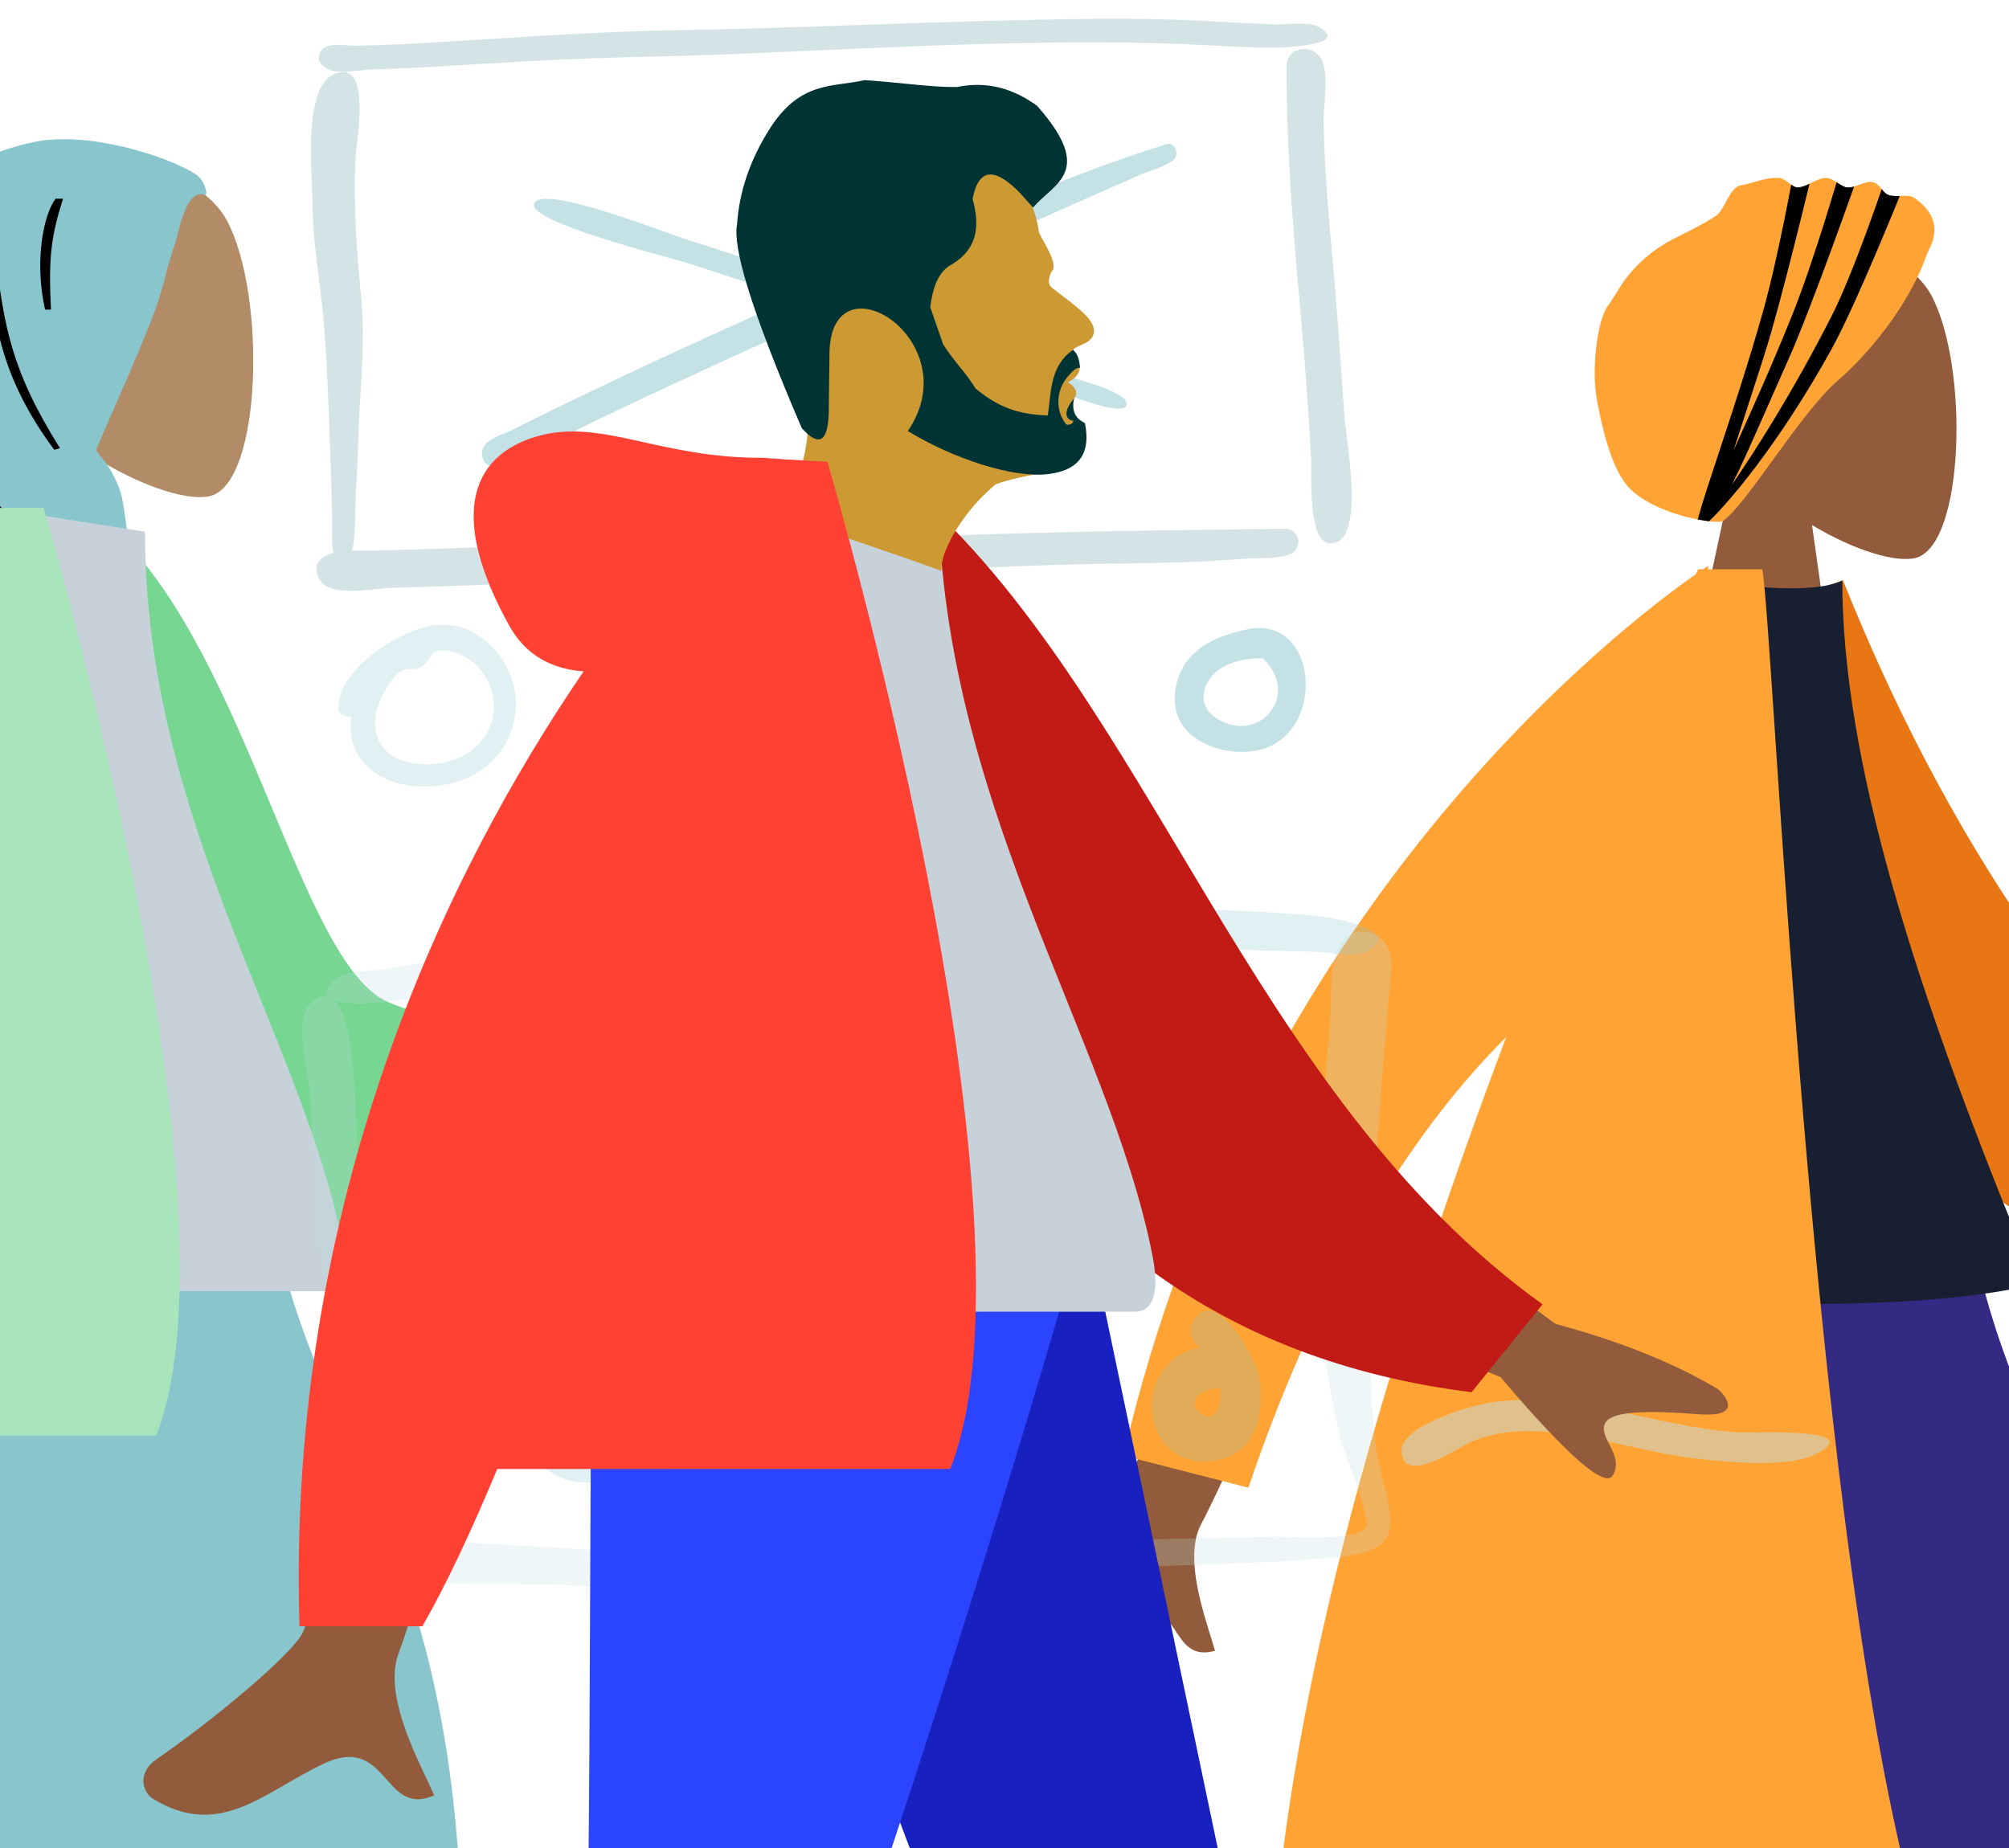 <?xml version="1.0" encoding="UTF-8"?>
<!DOCTYPE svg PUBLIC "-//W3C//DTD SVG 1.1//EN" "http://www.w3.org/Graphics/SVG/1.1/DTD/svg11.dtd">
<!-- Creator: CorelDRAW 2020 (64-Bit Evaluation Version) -->
<svg xmlns="http://www.w3.org/2000/svg" xml:space="preserve" width="100mm" height="92mm" version="1.1" style="shape-rendering:geometricPrecision; text-rendering:geometricPrecision; image-rendering:optimizeQuality; fill-rule:evenodd; clip-rule:evenodd"
viewBox="0 0 3625.09 3335.08"
 xmlns:xlink="http://www.w3.org/1999/xlink"
 xmlns:xodm="http://www.corel.com/coreldraw/odm/2003">
 <defs>
  <style type="text/css">
   <![CDATA[
    .fil4 {fill:none}
    .fil27 {fill:#003333}
    .fil10 {fill:#181F31}
    .fil22 {fill:#1820BF}
    .fil24 {fill:#191847}
    .fil5 {fill:#2A0752}
    .fil23 {fill:#2B44FF}
    .fil8 {fill:#342A83}
    .fil13 {fill:#56919C}
    .fil14 {fill:#77D692}
    .fil12 {fill:#89C5CC}
    .fil0 {fill:#915B3C}
    .fil16 {fill:#A8E5BA}
    .fil11 {fill:#B28B67}
    .fil25 {fill:#C21B15}
    .fil15 {fill:#C7D1D9}
    .fil26 {fill:#CC9933}
    .fil7 {fill:#E4E4E4}
    .fil9 {fill:#E87613}
    .fil28 {fill:#FF4133}
    .fil1 {fill:#FFA434}
    .fil2 {fill:white;fill-opacity:0}
    .fil6 {fill:black;fill-opacity:0.102}
    .fil17 {fill:#56919C;fill-opacity:0.251}
    .fil19 {fill:#89C5CC;fill-opacity:0.251}
    .fil20 {fill:#C1DEE2;fill-opacity:0.251}
    .fil18 {fill:#89C5CC;fill-opacity:0.502}
    .fil21 {fill:#C1DEE2;fill-opacity:0.502}
    .fil3 {fill:black}
   ]]>
  </style>
   <clipPath id="id0">
    <path d="M-0 0l3625.09 0 0 3335.08 -3625.09 0 0 -3335.08z"/>
   </clipPath>
          <clipPath id="id1">
           <path d="M3476.2 460.81c5.11,-14.72 39.93,-60.32 -22.08,-103.76 -11.15,-7.81 -29.55,-0.02 -45.5,-4.96 -12,-3.7 -16.04,-20.45 -29.8,-23.37 -14.27,-3.03 -29.82,10.7 -45.94,9.5 -9.88,-0.74 -25.13,-16.15 -35.42,-16.97 -18.36,-1.48 -35.04,15.85 -52.98,16.97 -10.4,0.64 -22.46,-16.08 -32.79,-16.97 -25.11,-2.16 -47.99,9.56 -70.13,13.11 -20.4,3.27 -29.89,45.08 -44.91,54.95 -47.15,31.01 -84.09,39.67 -122.36,71.5 -45.49,37.82 -54.19,65.97 -73.04,91.18 -18.84,25.21 -30.48,114.02 -19.49,170.94 6.48,33.57 23.38,125.26 61.12,160.77 51.65,48.59 156.73,62.99 166.07,56.5 43.2,-30.03 140.05,-196.1 208.73,-254.78 50.51,-43.16 126.89,-133.43 158.54,-224.61z"/>
          </clipPath>
          <clipPath id="id2">
           <path d="M-0 0l3625.09 0 0 3335.08 -3625.09 0 0 -3335.08z"/>
          </clipPath>
          <clipPath id="id3">
           <path d="M3476.2 460.81c5.11,-14.72 39.93,-60.32 -22.08,-103.76 -11.15,-7.81 -29.55,-0.02 -45.5,-4.96 -12,-3.7 -16.04,-20.45 -29.8,-23.37 -14.27,-3.03 -29.82,10.7 -45.94,9.5 -9.88,-0.74 -25.13,-16.15 -35.42,-16.97 -18.36,-1.48 -35.04,15.85 -52.98,16.97 -10.4,0.64 -22.46,-16.08 -32.79,-16.97 -25.11,-2.16 -47.99,9.56 -70.13,13.11 -20.4,3.27 -29.89,45.08 -44.91,54.95 -47.15,31.01 -84.09,39.67 -122.36,71.5 -45.49,37.82 -54.19,65.97 -73.04,91.18 -18.84,25.21 -30.48,114.02 -19.49,170.94 6.48,33.57 23.38,125.26 61.12,160.77 51.65,48.59 156.73,62.99 166.07,56.5 43.2,-30.03 140.05,-196.1 208.73,-254.78 50.51,-43.16 126.89,-133.43 158.54,-224.61z"/>
          </clipPath>
          <clipPath id="id4">
           <path d="M-0 0l3625.09 0 0 3335.08 -3625.09 0 0 -3335.08z"/>
          </clipPath>
         <clipPath id="id5">
          <path d="M369.79 351.7c6.63,2.23 0,-26.29 -15.85,-36.72 -48.62,-31.99 -193.34,-79.33 -292.31,-58.79 -19.51,4.05 -40.45,9.9 -61.63,17.27l0 953.38c67.44,40.59 116.33,120.8 139.78,145.49 0,0 202.32,203.12 282.41,176.67 14.05,-4.64 -7.01,-172.9 -21.07,-245.02 -14.05,-72.11 -151.86,-200.82 -160.69,-243.23 -5.21,-24.98 -6.07,-68.48 -6.61,-70.46 -13,-89.61 -10.76,-96.89 -29.72,-133.4 -18.96,-36.51 -33.66,-38.66 -29.11,-49.29 22.27,-51.97 93.87,-210.98 110.12,-262.98 19.36,-61.97 10.21,-41.62 30.17,-103.37 8.84,-27.35 20.09,-101.1 54.51,-89.53z"/>
         </clipPath>
         <clipPath id="id6">
          <path d="M-0 0l3625.09 0 0 3335.08 -3625.09 0 0 -3335.08z"/>
         </clipPath>
         <clipPath id="id7">
          <path d="M369.79 351.7c6.63,2.23 0,-26.29 -15.85,-36.72 -48.62,-31.99 -193.34,-79.33 -292.31,-58.79 -19.51,4.05 -40.45,9.9 -61.63,17.27l0 953.38c67.44,40.59 116.33,120.8 139.78,145.49 0,0 202.32,203.12 282.41,176.67 14.05,-4.64 -7.01,-172.9 -21.07,-245.02 -14.05,-72.11 -151.86,-200.82 -160.69,-243.23 -5.21,-24.98 -6.07,-68.48 -6.61,-70.46 -13,-89.61 -10.76,-96.89 -29.72,-133.4 -18.96,-36.51 -33.66,-38.66 -29.11,-49.29 22.27,-51.97 93.87,-210.98 110.12,-262.98 19.36,-61.97 10.21,-41.62 30.17,-103.37 8.84,-27.35 20.09,-101.1 54.51,-89.53z"/>
         </clipPath>
         <clipPath id="id8">
          <path d="M-0 0l3625.09 0 0 3335.08 -3625.09 0 0 -3335.08z"/>
         </clipPath>
 </defs>
 <g id="Layer_x0020_1">
  <g>
  </g>
  <g style="clip-path:url(#id0)">
   <g>
    <g id="_1927884684880">
     <g id="Master_x002f_Pose_x002f_Standing">
      <g id="Master_x002f_Pose_x002f_Standing_0">
       <g id="Head_x002f_Front">
        <g id="Head_x002f_Front_x002f_Turban2">
         <g id="Head">
          <path id="SKIN" class="fil0" d="M3484.78 532.68c68.47,127.62 60.34,451.35 -28.16,474.17 -35.29,9.09 -110.46,-13.19 -186.97,-59.31l48.02 339.77 -283.58 0 97.62 -455.04c-54.44,-63.91 -91.29,-142.22 -85.13,-229.98 17.74,-252.86 369.73,-197.24 438.2,-69.61z"/>
         </g>
         <g id="Turban">
          <path id="Path" class="fil1" d="M3476.2 460.81c5.11,-14.72 39.92,-60.32 -22.08,-103.76 -11.14,-7.81 -29.55,-0.03 -45.5,-4.96 -12,-3.7 -16.04,-20.45 -29.8,-23.37 -14.27,-3.03 -29.82,10.7 -45.94,9.5 -9.88,-0.74 -25.13,-16.14 -35.42,-16.97 -18.36,-1.48 -35.05,15.85 -52.99,16.97 -10.4,0.64 -22.46,-16.08 -32.78,-16.97 -25.12,-2.16 -48,9.55 -70.13,13.1 -20.4,3.27 -29.88,45.08 -44.91,54.96 -47.16,31.01 -84.1,39.68 -122.36,71.5 -45.49,37.83 -54.2,65.97 -73.04,91.18 -18.84,25.21 -30.48,114.02 -19.5,170.94 6.49,33.58 23.37,125.27 61.12,160.77 51.65,48.59 156.74,62.99 166.07,56.5 43.2,-30.03 140.05,-196.1 208.74,-254.79 50.51,-43.16 126.89,-133.43 158.54,-224.6z"/>
         </g>
         <g style="clip-path:url(#id1)">
          <polygon class="fil2" points="2877.49,320.98 3490.55,320.98 3490.55,941.66 2877.49,941.66 "/>
         </g>
         <g style="clip-path:url(#id2)">
         </g>
         <g style="clip-path:url(#id3)">
          <g>
           <path id="1" class="fil3" d="M3182.19 645.08c31.82,-97.67 89.62,-341.54 89.62,-341.54l-34.91 3.66c0,0 -27.66,155.61 -56.09,256.4 -25.99,92.16 -55.88,182.52 -79.37,253.55 -32.46,98.16 -52.73,159.44 -33.69,137.66 2.28,-2.61 4.56,-5.64 6.85,-9.11 0.21,0.46 0.54,0.73 0.99,0.8 -1.34,2.67 0.52,1.46 6.12,-3.72l0.05 -0.04c32.55,-30.18 125.67,-136.51 223.19,-312.74 44.87,-81.1 127.19,-286.56 127.19,-286.56l-32.69 -13.99c0,0 -54.36,162.33 -94.5,241.05 -70.58,138.41 -136.78,241.33 -179.83,304.43 17.84,-35.6 38.84,-83.31 65.03,-142.82 11.53,-26.21 24.07,-54.7 37.8,-85.45 41.86,-93.81 124.84,-330.31 124.84,-330.31l-35.12 0c0,0 -43.77,151.86 -82.58,249.14 -35.48,88.93 -74.65,175.67 -105.44,243.86l0 0c-0.52,1.16 -1.04,2.3 -1.55,3.45 7.76,-23.57 16.18,-49.84 25.45,-78.8 8.73,-27.27 18.22,-56.91 28.66,-88.93z"/>
          </g>
         </g>
         <g style="clip-path:url(#id4)">
          <path class="fil4" d="M3476.2 460.81c5.11,-14.72 39.93,-60.32 -22.08,-103.76 -11.15,-7.81 -29.55,-0.02 -45.5,-4.96 -12,-3.7 -16.04,-20.45 -29.8,-23.37 -14.27,-3.03 -29.82,10.7 -45.94,9.5 -9.88,-0.74 -25.13,-16.15 -35.42,-16.97 -18.36,-1.48 -35.04,15.85 -52.98,16.97 -10.4,0.64 -22.46,-16.08 -32.79,-16.97 -25.11,-2.16 -47.99,9.56 -70.13,13.11 -20.4,3.27 -29.89,45.08 -44.91,54.95 -47.15,31.01 -84.09,39.67 -122.36,71.5 -45.49,37.82 -54.19,65.97 -73.04,91.18 -18.84,25.21 -30.48,114.02 -19.49,170.94 6.48,33.57 23.38,125.26 61.12,160.77 51.65,48.59 156.73,62.99 166.07,56.5 43.2,-30.03 140.05,-196.1 208.73,-254.78 50.51,-43.16 126.89,-133.43 158.54,-224.61z"/>
         </g>
        </g>
       </g>
       <g id="Lower_x0020_Body_x002f_Standing">
        <g id="Lower_x0020_Body_x002f_Standing_x002f_Skirt">
         <path id="Skirt_x0020_Shadow" class="fil5" d="M2578.09 3427.01c0,0 425.18,118.92 733.67,118.92 308.47,0 573.07,-183.14 573.07,-183.14 0,0 -416.08,-122.06 -685.32,-122.06 -269.24,0 -621.42,186.28 -621.42,186.28z"/>
         <path id="SKIN_1" class="fil0" d="M3557.14 3660.2c-2.73,-4.1 -5.05,-8.58 -6.88,-13.41 -37.88,-100.21 -644.77,-1181.15 -705.23,-1378.77l683.26 0c45.98,150.26 252.87,1093.19 281.98,1281.33 91.88,296.75 281.02,1257.83 305.18,1324.4 25.4,70.05 -117.54,143.01 -155.62,56.91 -60.6,-137.02 -205,-516.12 -269.3,-747.61 -60.27,-217.01 -109.35,-412.25 -133.4,-522.85z"/>
         <path id="Shadow" class="fil6" d="M3557.14 3660.2c-2.73,-4.1 -5.05,-8.57 -6.88,-13.41 -37.89,-100.21 -644.77,-1181.15 -705.23,-1378.77l683.26 0c45.98,150.26 252.87,1093.19 281.98,1281.33 91.88,296.75 281.02,1257.83 305.18,1324.4 25.4,70.05 -117.54,143.01 -155.62,56.91 -60.6,-137.02 -205,-516.12 -269.3,-747.61 -60.27,-217.01 -109.35,-412.25 -133.4,-522.85z"/>
         <path id="SKIN_2" class="fil0" d="M2998.13 3792.19c-277.46,70.11 -1292.32,196.9 -1361.97,216.78 -71.65,20.45 -134.46,-127.22 -45.91,-159.21 140.9,-50.9 529.16,-168.51 764.57,-216.5 189.34,-38.6 362.12,-70.11 478.11,-88.55 -9.82,-325.84 -54.74,-1107.81 -25.3,-1276.7l604.56 0c-28.24,161.95 -266.92,1343.67 -311.28,1461.96 -14.08,42.22 -56.09,60.89 -102.79,62.21l0 0z"/>
         <g id="Left_x0020__x005b_shoe_x005d_">
          <path id="shoe" class="fil7" d="M1615.38 3840.39c3.29,-13.43 -4.88,-27.28 -18.51,-29.67 -24.85,-4.35 -61.89,-9.54 -81.63,-6.06 -31.47,5.55 -90.01,26.69 -90.01,26.69 6.44,36.51 115.72,656.31 115.72,656.31 0,0 89.09,10.67 86.11,-45.64 -2.97,-56.3 -3.97,-93.72 -3.97,-93.72l82.2 -329.02c1.62,-6.45 -2.42,-12.97 -8.92,-14.4l-51.02 -11.22c0,0 -32.81,-46.83 -38.43,-78.73 -3.43,-19.41 2.95,-52 8.46,-74.52z"/>
         </g>
         <g id="Right_x0020__x005b_shoe_x005d_">
          <path id="shoe_2" class="fil7" d="M3949.22 4906.3c-12.66,-5.56 -27.72,0.07 -32.43,13.08 -8.6,23.71 -20.14,59.29 -20.14,79.34 0,31.96 10.65,93.28 10.65,93.28 37.08,0 666.44,0 666.44,0 0,0 25.98,-85.88 -29.99,-92.73 -55.97,-6.84 -92.99,-12.35 -92.99,-12.35l-309.75 -138.09c-6.08,-2.72 -13.2,0.13 -15.74,6.29l-19.91 48.3c0,0 -51.81,24.18 -84.2,24.18 -19.72,0 -50.7,-11.95 -71.93,-21.28z"/>
         </g>
         <path id="Skirt" class="fil8" d="M2809.59 2268.02c0,0 399.61,-114.34 756.21,0 82.71,377.36 283.69,527.14 319.03,1105.71 -401.74,199.62 -898,-142.36 -1311.55,52.3 -118.16,-272.28 47.26,-928.02 236.32,-1158.01z"/>
        </g>
       </g>
       <g id="Upper_x0020_Body">
        <g id="Upper_x0020_Body_x002f_Lab_x0020_Coat">
         <path id="SKIN_3" class="fil0" d="M2022.23 2696.74c44.07,-64.75 298.97,-753.24 298.97,-753.24l209.28 30.4c0,0 -336.96,731.09 -361.3,773.29 -31.61,54.81 -3.65,144.84 15.32,205.88 2.93,9.44 5.65,18.19 7.9,26 -39.83,11.51 -54.98,-11.29 -70.96,-35.33 -18.05,-27.14 -37.14,-55.86 -94.02,-38.53 -21.98,6.7 -43.09,15.3 -63.72,23.7 -71.25,29.03 -136.72,55.7 -211.9,-6.67 -11.92,-9.89 -21.96,-42.21 15.93,-61.05 94.39,-46.93 232.97,-132.81 254.51,-164.46zm2270.77 -320l-356.67 -302.39 -97.48 199.66 361.52 180.43c96.64,131.05 151.92,186.74 165.83,167.04 11.72,-16.6 4.64,-33.4 -1.88,-48.9 -5.08,-12.05 -9.82,-23.31 -5.07,-33.03 10.85,-22.21 81.41,-14.87 148.08,-5.02 66.66,9.84 49.21,-21.35 34.09,-37.2 -65.55,-45.73 -148.36,-85.93 -248.41,-120.57z"/>
         <path id="Coat_x0020_Back" class="fil9" d="M3195.9 1090.37l129.68 -42.88c175.9,439.43 438.26,864.6 876.58,1223.73l-108.39 187.01c-385.23,-226.92 -749.88,-403.2 -897.87,-743.71 -49.66,-114.28 -4.05,-487.49 0,-624.14z"/>
         <path id="Shirt" class="fil10" d="M2750.51 2327.1c0,0 557.19,59.08 877.16,0 26.43,-4.88 30.6,-49.13 18.34,-79.16 -190.85,-467.63 -321.72,-875.66 -321.72,-1200.46 -52.52,26.48 -183.85,7.94 -183.85,7.94 -235.3,334.72 -343.46,718.78 -389.92,1271.69z"/>
         <path id="Coat_x0020_Front" class="fil1" d="M3073 1027.36c6.07,-4.09 9.29,-6.13 9.29,-6.13l-0.36 6.13 98.07 0c4.93,28.98 12.13,136.39 22.66,293.01 38.24,569.14 120.15,1788.07 294.49,2254.55l-1202.91 0c25.38,-530.34 220.91,-1164.55 423.46,-1703.08 -149.47,148.71 -324.02,397.99 -465.1,812.96l-225.32 -57.84c229.62,-989.45 902.36,-1499.73 1032.9,-1590.81 1.28,-2.95 2.54,-5.88 3.81,-8.79l8.99 0z"/>
        </g>
       </g>
      </g>
     </g>
     <g id="Master_x002f_Pose_x002f_Standing_4">
      <g id="Master_x002f_Pose_x002f_Standing_5">
       <g id="Head_x002f_Front_6">
        <g id="Head_x002f_Front_x002f_Hijab2">
         <g id="Head_7">
          <path id="SKIN_8" class="fil11" d="M183.42 832.84c80.29,48.4 159.19,71.78 196.23,62.24 92.86,-23.94 101.4,-363.68 29.55,-497.61 -71.86,-133.93 -441.25,-192.31 -459.87,73.06 -6.46,92.1 32.21,174.29 89.35,241.36l-102.45 477.52 297.59 0 -50.4 -356.56z"/>
         </g>
         <path id="Hijab" class="fil12" d="M369.79 351.7c6.63,2.23 0,-26.29 -15.86,-36.72 -48.62,-31.99 -193.34,-79.33 -292.31,-58.78 -66.3,13.76 -148.98,48.3 -201.93,92.34 -47.74,39.7 -91.17,109.68 -108.07,171.17 -17.74,64.56 -24.45,154.39 0,210.72 29.13,67.09 132.27,139.38 135,148.98 3.11,10.96 -9.08,53.77 -18,98.87 -8.92,45.1 -4.86,159.94 0,178.67 7.77,29.93 49.43,44.65 67.6,46.82 100.44,11.97 173.25,136.66 203.56,168.57 0,0 202.32,203.12 282.4,176.67 14.05,-4.64 -7.01,-172.9 -21.06,-245.02 -14.05,-72.12 -151.86,-200.83 -160.69,-243.24 -5.2,-24.98 -6.07,-68.48 -6.62,-70.46 -13,-89.61 -10.76,-96.89 -29.71,-133.4 -18.96,-36.51 -33.66,-38.65 -29.11,-49.29 22.27,-51.97 93.87,-210.98 110.12,-262.97 19.36,-61.97 10.21,-41.62 30.17,-103.38 8.84,-27.35 20.09,-101.1 54.51,-89.53z"/>
        </g>
        <g style="clip-path:url(#id5)">
         <polygon class="fil2" points="-264.3,251.19 426.82,251.19 426.82,1551.37 -264.3,1551.37 "/>
        </g>
        <g style="clip-path:url(#id6)">
        </g>
        <g style="clip-path:url(#id7)">
         <g>
          <path id="1" class="fil3" d="M91.99 558.77c-4.68,-94.31 0,-131.14 21.75,-200.17l-13.42 0c-21.2,27.39 -38.94,111.17 -19.01,200.17l10.67 0zm-262.86 -4.44l0 -0 0 0c-2.34,-5.73 -4.73,-11.59 -7.21,-17.6l-8.52 4.1c26.9,98.4 59.63,174.37 171.99,238.05l8.74 -6.12c-106.27,-74.73 -129.06,-130.49 -164.99,-218.43zm159.33 -117.69c1.12,8.53 2.2,16.85 3.26,24.96l0 0c16.15,124.67 26.4,203.72 116.44,347.1l-10.2 3.12c-98.71,-132.97 -114.35,-241.49 -119.02,-374.42l9.53 -0.76zm-97.21 404.09l-8.73 10.61c43.73,9.15 73.46,41.32 107.55,78.19 36.07,39.01 77,83.29 144.54,111.16l12.54 -7.59c-73.72,-38.33 -108.02,-76.43 -137.97,-109.69 -31,-34.43 -57.34,-63.69 -117.93,-82.67z"/>
         </g>
        </g>
        <g style="clip-path:url(#id8)">
         <path class="fil4" d="M369.79 351.7c6.63,2.23 0,-26.29 -15.85,-36.72 -48.62,-31.99 -193.34,-79.33 -292.31,-58.79 -66.3,13.76 -148.98,48.31 -201.93,92.35 -47.74,39.69 -91.17,109.68 -108.07,171.17 -17.74,64.56 -24.45,154.39 0,210.72 29.12,67.08 132.27,139.38 134.99,148.98 3.11,10.96 -9.08,53.76 -18,98.86 -8.92,45.11 -4.86,159.94 0,178.67 7.77,29.93 49.43,44.65 67.6,46.82 100.45,11.96 173.25,136.66 203.56,168.56 0,0 202.32,203.12 282.41,176.67 14.05,-4.64 -7.01,-172.9 -21.07,-245.02 -14.05,-72.11 -151.86,-200.82 -160.69,-243.23 -5.21,-24.98 -6.07,-68.48 -6.61,-70.46 -13,-89.61 -10.76,-96.89 -29.72,-133.4 -18.96,-36.51 -33.66,-38.66 -29.11,-49.29 22.27,-51.97 93.87,-210.98 110.12,-262.98 19.36,-61.97 10.21,-41.62 30.17,-103.37 8.84,-27.35 20.09,-101.1 54.51,-89.53z"/>
        </g>
       </g>
       <g id="Lower_x0020_Body_x002f_Standing_10">
        <g id="Lower_x0020_Body_x002f_Standing_x002f_Skirt_11">
         <path id="Skirt_x0020_Shadow_12" class="fil13" d="M-542.32 3434.87c0,0 446.2,124.8 769.94,124.8 323.72,0 601.4,-192.19 601.4,-192.19 0,0 -436.65,-128.1 -719.19,-128.1 -282.54,0 -652.14,195.49 -652.14,195.49z"/>
         <path id="SKIN_13" class="fil11" d="M485.12 3679.6c-2.86,-4.3 -5.3,-9 -7.22,-14.08 -39.75,-105.16 -676.63,-1239.53 -740.08,-1446.93l717.04 0c48.25,157.69 265.37,1147.23 295.92,1344.67 96.42,311.42 294.92,1320.01 320.26,1389.88 26.66,73.51 -123.34,150.08 -163.3,59.72 -63.6,-143.79 -215.14,-541.64 -282.62,-784.56 -63.25,-227.74 -114.76,-432.63 -140,-548.69z"/>
         <path id="Shadow_14" class="fil6" d="M485.13 3679.6c-2.87,-4.3 -5.3,-9 -7.22,-14.08 -39.75,-105.16 -676.63,-1239.53 -740.09,-1446.93l717.04 0c48.25,157.69 265.37,1147.23 295.93,1344.67 96.42,311.42 294.92,1320.01 320.26,1389.88 26.66,73.51 -123.34,150.08 -163.31,59.72 -63.6,-143.79 -215.14,-541.64 -282.62,-784.57 -63.26,-227.74 -114.76,-432.63 -139.99,-548.69z"/>
         <path id="SKIN_15" class="fil11" d="M-101.51 3818.1c-291.17,73.58 -1356.22,206.63 -1429.3,227.5 -75.18,21.46 -141.11,-133.51 -48.17,-167.08 147.87,-53.42 555.32,-176.84 802.36,-227.2 198.71,-40.51 380.02,-73.57 501.75,-92.93 -10.3,-341.95 -57.45,-1162.57 -26.54,-1339.81l634.44 0c-29.64,169.96 -280.11,1410.09 -326.66,1534.23 -14.78,44.3 -58.86,63.9 -107.87,65.28l0 0z"/>
         <g id="Left_x0020__x005b_shoe_x005d__16">
          <path id="shoe_17" class="fil7" d="M-1552.62 3868.7c3.45,-14.1 -5.12,-28.63 -19.42,-31.14 -26.09,-4.56 -64.95,-10.01 -85.68,-6.36 -33.03,5.83 -94.46,28.01 -94.46,28.01 6.75,38.32 121.44,688.75 121.44,688.75 0,0 93.49,11.2 90.37,-47.9 -3.12,-59.08 -4.17,-98.36 -4.17,-98.36l86.27 -345.29c1.69,-6.76 -2.54,-13.61 -9.37,-15.11l-53.55 -11.78c0,0 -34.42,-49.14 -40.33,-82.62 -3.6,-20.37 3.1,-54.57 8.88,-78.2z"/>
         </g>
         <g id="Right_x0020__x005b_shoe_x005d__18">
          <path id="shoe_2_19" class="fil7" d="M896.59 4987.29c-13.29,-5.84 -29.09,0.08 -34.04,13.73 -9.03,24.89 -21.14,62.22 -21.14,83.26 0,33.54 11.17,97.89 11.17,97.89 38.91,0 699.38,0 699.38,0 0,0 27.26,-90.12 -31.47,-97.32 -58.74,-7.18 -97.59,-12.97 -97.59,-12.97l-325.06 -144.92c-6.39,-2.85 -13.86,0.14 -16.52,6.59l-20.9 50.69c0,0 -54.37,25.37 -88.36,25.37 -20.7,0 -53.21,-12.54 -75.48,-22.33z"/>
         </g>
         <path id="Skirt_20" class="fil12" d="M-299.38 2218.6c0,0 419.36,-119.99 793.59,0 86.8,396.02 297.71,553.2 334.8,1160.37 -421.59,209.49 -942.39,-149.4 -1376.39,54.88 -124,-285.74 49.6,-973.89 248,-1215.25z"/>
        </g>
       </g>
       <g id="Upper_x0020_Body_21">
        <g id="Upper_x0020_Body_x002f_Jacket_x0020_2">
         <path id="SKIN_22" class="fil11" d="M1427.12 1681.73l-449.31 197.32 143.47 183.79 336.5 -257.99c168.08,-30.87 246.04,-57.4 233.85,-79.57 -10.27,-18.69 -29.38,-19.74 -46.97,-20.71 -13.72,-0.76 -26.51,-1.46 -33.5,-10.42 -15.96,-20.45 23.43,-83.63 63.38,-141.98 39.95,-58.36 2.51,-56.25 -19.4,-49.27 -73.31,40.79 -149.31,100.4 -228.01,178.84zm-2011.7 302.08l-254.09 -50.42c-172.33,454.21 -275.06,703.1 -308.21,746.7 -24.31,31.97 -174.21,114.31 -275.68,158.3 -40.72,17.65 -31.98,52.07 -20.03,63.08 75.34,69.45 145.39,45.11 221.63,18.61 22.08,-7.67 44.67,-15.53 68.06,-21.34 60.55,-15.03 78.97,16.11 96.39,45.53 15.41,26.05 30.04,50.75 72.4,40.89 -1.93,-8.31 -4.3,-17.62 -6.85,-27.68 -16.51,-64.98 -40.87,-160.82 -4.73,-216.49 18.54,-28.57 155.58,-280.96 411.12,-757.18z"/>
         <path id="Coat_x0020_Back_23" class="fil14" d="M106.04 982.72l107.22 -18.39c233.54,226.54 328.85,770.82 484.49,842.86 147.15,68.11 355.75,2.2 603.7,-86.8l75.93 169.65c-225.28,243.73 -705.23,449.65 -899.78,332.1 -311.04,-187.95 -382.83,-859.23 -371.56,-1239.43z"/>
         <path id="Shirt_24" class="fil15" d="M-361.38 2330.19c0,0 644.9,0 948.73,0 43.36,0 35.19,-62.59 28.92,-94.19 -72.32,-364.56 -354.66,-757.54 -354.66,-1276.48l-273.65 -42.91c-226.36,364.04 -304.63,812.25 -349.33,1413.59z"/>
         <path id="Coat_x0020_Front_25" class="fil16" d="M-26.58 916.6l-3.12 0c-613.81,378.25 -984.77,964.59 -1112.87,1759.04l198.86 38.95c131.73,-153.48 294.3,-404.63 487.71,-753.5 -59.34,210.15 -102.66,425.69 -116.17,629.5l854.01 0c165.33,-417.81 -203.19,-1673.98 -203.19,-1673.98l-58.96 0 -46.26 0z"/>
        </g>
       </g>
      </g>
     </g>
     <path id="Image_x0020_Border" class="fil17" d="M1558.36 44.84c138.26,-4.74 276.52,-9.49 414.92,-10.78 75,-0.69 149.59,0.62 224.49,4.92 33.22,1.9 66.4,3.75 99.66,5.15 5.73,0.24 13.64,-0.15 22.39,-0.58 20.57,-1.01 45.7,-2.24 57.51,4.01 66.12,34.97 -68.59,38.81 -84.95,38.53 -36.67,-0.62 -73.3,-2.44 -109.94,-4.24 -32,-1.57 -64.02,-3.16 -96.07,-3.95 -205.57,-5.05 -412.4,4.18 -618.34,13.39 -47.2,2.1 -94.36,4.21 -141.44,6.14 -50,2.06 -99.98,3.38 -149.94,4.7 -71.45,1.9 -142.89,3.8 -214.32,7.82 -27.27,1.54 -54.55,3.15 -81.84,4.78 -39.06,2.33 -78.13,4.65 -117.22,6.71 -30.6,1.61 -61.21,3.19 -91.85,3.96 -5.52,0.13 -12.71,0.9 -20.56,1.73l0 0 0 0c-18.99,2.03 -41.84,4.47 -54.2,-0.58 -14.84,-6.08 -26.85,-14.57 -18.69,-32.58 6.91,-15.22 32.01,-13.39 50.31,-12.05 5,0.37 9.49,0.69 12.95,0.62 58.49,-1.14 116.85,-4.42 175.24,-8 21.35,-1.31 42.7,-2.65 64.04,-3.99l0.01 0 0 0 0 0 0 0c111.15,-6.99 222.18,-13.97 333.61,-15.87 114.8,-1.96 229.52,-5.9 344.25,-9.83zm722.07 909.92l39.75 -0.47c20.53,1.78 29.71,23.33 16.53,39.89 -10.1,12.69 -48.92,13.26 -74.23,13.63 -7.03,0.11 -13,0.2 -17.03,0.52 -66.08,5.31 -132.03,7.7 -198.31,8.34 -139.57,1.32 -278.62,7.3 -417.97,15.25 -142.63,8.14 -285.39,11.18 -428.15,14.25l-0.01 0c-105.03,2.24 -210.07,4.5 -315.06,8.76 -60.13,2.45 -120.27,4.28 -180.42,5.86 -6.47,0.17 -15.07,1.09 -24.8,2.14 -38,4.11 -93.2,10.07 -105.71,-20.12 -11.11,-26.77 4.32,-39.1 26.89,-44.71 -3.56,-15.86 -2.9,-38.15 -2.52,-50.91 0.11,-3.84 0.21,-6.82 0.15,-8.5 -0.57,-16 -0.98,-32.02 -1.37,-48.03 -0.45,-18.14 -0.89,-36.28 -1.59,-54.42 -0.63,-16.45 -1.23,-32.92 -1.82,-49.41 -2.33,-65 -4.65,-130.17 -9.66,-194.9 -2.32,-29.89 -5.97,-59.42 -9.63,-88.9 -5.83,-47.07 -11.66,-94.02 -11.92,-142.07 -0.05,-8.65 -0.49,-19.46 -0.98,-31.65 -2.49,-62.39 -6.43,-161.03 32.29,-191.06 68.29,-39.85 54.8,75.17 48.76,126.49 -0.99,8.48 -1.79,15.23 -1.98,19.25 -3.92,85.35 1.4,166.95 10.01,251.76 5.8,57.28 2.41,114.36 -0.98,171.54 -1.22,20.42 -2.43,40.85 -3.22,61.32 -0.4,10.12 -0.74,20.24 -1.09,30.34 -1.07,31.14 -2.15,62.25 -4.49,93.35 -0.26,3.37 -0.34,9.81 -0.46,18.06 -0.3,23.25 -0.79,60.76 -5.77,83.53 10.59,-0.47 20.88,-0.35 29.37,-0.25 5.42,0.06 10.1,0.1 13.68,0 16.3,-0.51 32.61,-0.98 48.92,-1.45 48.14,-1.42 96.3,-2.83 144.44,-4.64 113.66,-4.27 227.35,-5.7 341.03,-7.13 134.28,-1.69 268.56,-3.37 402.77,-9.75 221.2,-10.51 443.17,-13.21 664.6,-15.91zm41.04 -834.43c-0.12,146.21 11.18,288.4 24.39,434.04 8.17,90.07 14.72,180.49 19.93,270.79 0.25,4.18 0.2,11.15 0.17,19.89l0 0.01c-0.27,49.94 -0.84,157.53 48.51,131.8 37.26,-19.44 22.94,-132.13 15.02,-194.49l0 0c-1.73,-13.67 -3.17,-24.93 -3.68,-32.24 -1.08,-15.6 -2.15,-31.19 -3.22,-46.78 -4.97,-72.39 -9.92,-144.73 -16.45,-217.03l-1.37 -15.26c-7.56,-83.5 -15.11,-166.96 -16.46,-250.87 -0.11,-6.93 0.57,-16.59 1.32,-27.52 2.18,-31.58 5.09,-73.65 -8.04,-90.42 -18.46,-23.6 -60.08,-16.62 -60.11,18.09z"/>
     <path id="Image_x0020_X" class="fil18" d="M1564.68 478.75c176.59,-79.9 355.23,-160.72 538.88,-218.27 13.28,-4.15 21.67,9.53 18.65,21.02 -3.11,11.83 -31.84,21.92 -50.89,28.62 -5.71,2.01 -10.53,3.7 -13.55,5.04 -25.65,11.46 -51.36,22.78 -77.08,34.1 -26.33,11.57 -52.67,23.17 -78.93,34.91 -54.62,24.39 -109.28,48.69 -163.95,72.99 -58.54,26.01 -117.09,52.03 -175.57,78.19 -2.22,0.98 -4.44,1.96 -6.65,2.97 79.51,28.25 158.57,57.77 237.29,88.18 26.91,10.4 53.72,21 80.53,31.61 15.17,6.01 30.33,12.01 45.51,17.97 4.94,1.94 13.55,4.57 23.9,7.74 33.7,10.29 85.86,26.21 89.71,42.3 6.27,26.2 -65.73,0.86 -92.89,-8.71 -3.61,-1.27 -6.42,-2.25 -8.16,-2.81 -40.09,-12.82 -79.69,-27.09 -119.27,-41.37l-5.48 -1.98c-31.38,-11.29 -62.71,-22.72 -94.03,-34.14 -61.2,-22.31 -122.38,-44.63 -183.91,-66.03 -8.69,-3.03 -17.4,-6.05 -26.11,-9.05 -98.73,44.34 -197.28,89.13 -295.49,134.61 -52.67,24.39 -105.03,49.35 -157.27,74.64 -11.4,5.52 -25.52,14.05 -40.87,23.32 -36.75,22.22 -80.51,48.67 -110.61,48.01 -16.14,-0.36 -27.03,-3.81 -28.71,-23.39 -1.74,-20.19 24.17,-30.77 42.8,-38.39 4.46,-1.82 8.49,-3.48 11.64,-5.05 55.83,-27.92 112,-55.14 168.35,-82.01 111.89,-53.36 224.83,-104.6 338.18,-154.83 0.64,-0.29 1.29,-0.57 1.95,-0.86 -62.86,-21.28 -125.88,-42.04 -189.06,-62.37 -6.31,-2.03 -19.25,-5.62 -36.24,-10.32 -80.31,-22.24 -251.37,-69.62 -243.77,-97.3 8.73,-31.66 169.13,26.2 240.12,51.82 13.31,4.8 23.48,8.48 28.92,10.21 84.9,27.04 169.55,54.87 253.76,83.95 26.06,-11.71 52.16,-23.5 78.28,-35.33z"/>
     <path id="Fill_x0020_117" class="fil19" d="M808.01 1174.08c51.7,9.06 88.17,58.66 82.49,110.58 -7.67,70.16 -77.6,102.32 -142.2,93.17 -73.31,-10.39 -88.73,-72.36 -53.21,-131.97 7.87,-13.2 16.91,-28.99 31.2,-35.94 9.83,-4.78 22.35,-0.56 30.26,-4.41 27.74,-13.5 11.07,-35.01 51.45,-31.43m-23.52 -45.82c-63.08,8.05 -179.63,81.05 -173.73,154.08 5.12,8.47 12.82,11.92 23.09,10.39 -2.46,15.82 -1.66,31.47 2.43,46.95 5.99,20.1 17.94,36.58 33.96,49.66 32.98,26.96 78.07,33.58 119.15,28.85 76.68,-8.82 137.13,-61.23 141.44,-141.01 4.21,-77.86 -63.76,-159.36 -146.35,-148.92z"/>
     <path id="Fill_x0020_119" class="fil18" d="M1038.45 1005.62c-32.21,17.06 -83.17,43.29 -102.05,75.69 -19.95,34.24 0.7,71.71 42.74,55.51 33.37,-12.86 54.6,-53.71 90.21,-66.81 31.42,-11.56 44.07,-5.66 77.28,5.83 34.22,11.86 64.12,23.32 101.1,20.41 46.49,-3.65 86.74,-30.61 132.25,-36.73 38.31,-5.17 69.9,9.73 106.59,15.67 42.57,6.88 70.39,-9.24 110.22,-17.63 27.09,-5.7 74.83,17.52 94.6,8.83 44.42,-19.53 -2.58,-43.4 -27.17,-51.31 -41.43,-13.28 -66.93,-1.56 -106.33,9.47 -42.79,11.96 -61.26,2.96 -102.17,-8.03 -82.74,-22.23 -146.67,31.54 -225.1,21.77 -72.6,-9.06 -116.06,-72.98 -192.17,-32.67z"/>
     <path id="Fill_x0020_121" class="fil18" d="M2278.89 1188.37c69.99,65.62 -8.63,158.97 -85.8,106.53 -27.15,-18.45 -27.6,-48.09 -6.46,-74.63 19.34,-24.25 61.81,-33.71 92.25,-31.9l0 0zm-25.94 -53.02c-65.37,12.72 -127.06,42.73 -132.98,118.19 -5.78,73.62 69.75,107.82 133.2,103 142.44,-10.86 132.14,-246.77 -0.22,-221.19l0 0z"/>
     <path id="face_3" class="fil19" d="M1514.08 1473.85c121.82,2.59 260.03,70.02 240.77,212.84 -14.12,104.63 -104.7,189.56 -209.62,196.89 -112.76,7.87 -231.99,-78.68 -247.31,-193.48 -17.23,-129.14 97.05,-218.83 216.16,-216.25m-59.73 -58.15c-49.4,7.37 -96.59,33.32 -140.07,56.54 -16.6,8.88 -100.75,62.96 -34.74,76.4 -159.03,256.47 215.23,494.7 425.66,328.02 94.51,-74.85 144.25,-216.78 83.16,-327.87 -63.16,-114.9 -212.98,-151.27 -334,-133.09z"/>
     <path id="Fill_x0020_231" class="fil18" d="M1425.24 1634.02c0,47.9 74.36,47.9 74.36,0 0,-47.91 -74.36,-47.91 -74.36,0z"/>
     <path id="Fill_x0020_233" class="fil19" d="M1563.09 1641.68c0,51.93 80.62,51.93 80.62,0 0,-51.92 -80.62,-51.92 -80.62,0z"/>
     <path id="Fill_x0020_235" class="fil19" d="M1470.06 1744.39c-10.85,39.39 112.85,59.61 116.97,14.02 1.96,-21.8 -109.42,-41.5 -116.97,-14.02z"/>
     <path id="Fill_x0020_237" class="fil19" d="M1832.66 1720.04c142.34,-17.09 289.09,-9.19 432.11,-5.1 35.8,1.04 71.58,2.05 107.39,2.64 22.75,0.38 71.9,11.3 91.77,0.65 81.34,-43.62 -78.22,-64.7 -100.82,-66.71 -142.26,-11.7 -361.79,-15.88 -504.48,-10.37 -42.2,1.65 -51.32,81.93 -25.97,78.89z"/>
     <path id="Hola_x0020_:_x0029_" class="fil20" d="M2473.14 2427.6c1.22,-149.13 6.57,-299.27 18.03,-447.97 4.67,-60.59 10.28,-121.11 14.91,-181.73 2.19,-28.54 12.33,-68.52 -4.44,-93.57 -17.29,-25.8 -55.22,-31.16 -78.08,-8.29 -27.36,35.41 -19.41,94.85 -22.82,137.7 -5.23,65.88 -11.55,131.71 -14.7,197.72 -6.07,127.77 -7.49,257.78 2.78,385.38 4.85,60.21 15.37,118.96 29.36,177.68 6.36,26.75 57.01,145.81 46.36,162.23 -16.5,25.47 -138.5,15.85 -164.97,16.55 -67.91,1.82 -135.83,3.01 -203.76,4.31 -58.16,1.11 -116.31,1.91 -174.47,2.41 -23.1,0.21 -158.78,-3.9 -128.68,30.33 -336.59,23.45 -679.6,-15.71 -1014.14,-29.12 -16.9,-0.69 -44.54,-5.5 -70.06,-6.87 -3.05,-12.33 -5.57,-23.33 -6.19,-30.99 -4.4,-53.76 -5.54,-107.71 -10.31,-161.45 -8.73,-98.36 -25.64,-195.7 -35.69,-293.88 -10.05,-98.07 -9.03,-196.44 -14.89,-294.76 -1,-16.83 -3.36,-154.83 -38.19,-188.37 16.51,6.26 43.14,7.09 58.46,5.84 124.1,-10 247.29,-31.57 370.32,-50.08 35.19,-5.29 115.07,-1.54 144.27,-19.13 25.26,-15.23 35.27,-68.64 -8.69,-64.32 -122.69,13.14 -244.7,33.54 -366.41,53.62 -32.57,5.36 -65.03,11.11 -97.51,16.97 -21.69,3.93 -78.91,3.63 -95.74,16.69 -20.42,15.87 -22.58,26.67 -15.66,33.85 -9.62,-2.65 -21.16,1.51 -35.01,15.36 -26.19,34.1 -1.57,118.05 1.56,158.03 3.74,47.95 5.59,95.97 7.77,144 4.22,92.94 13.95,184.6 28.91,276.45 16.75,102.87 31.02,206.18 47.82,309.02 4.36,26.77 10.07,52.89 17.35,78.77 -45.27,23.14 -14.49,59.96 21.4,66.49 0.25,0.05 0.52,0.08 0.78,0.13 11.19,27.29 26.84,52.57 39.06,16.01 0.94,-2.81 1.38,-6.26 1.49,-10.14 92.72,10.49 194.65,3.97 285.93,7.7 197.74,8.09 396.69,20.21 594.62,14.06 78.37,-2.44 156.96,-9.4 234.65,-19.85 45.54,-6.12 91.24,-13.44 136.04,-23.58 3.2,-0.73 8.09,-1.49 13.72,-2.42 0.93,-0.03 1.85,-0.05 2.72,-0.05 68.6,-1.04 137.14,-2.88 205.67,-5.74 57.53,-2.39 115.32,-3.62 172.67,-9.03 35.61,-3.36 110.9,-2.75 132.75,-38.57 19.88,-32.56 -13.35,-116.47 -18.07,-153.04 -8.3,-64.43 -11.48,-129.46 -10.95,-194.35z"/>
     <path id="Fill_x0020_241" class="fil19" d="M1778.01 1997c-54.81,4.69 -105.49,30.42 -160.81,30.75 -46.43,0.25 -92.14,-13.62 -138.82,-11.56 -54.76,2.37 -84.9,37.79 -132.86,49.65 -38.19,9.42 -62.25,-19.82 -95.85,-32.74 -42.4,-16.33 -73.73,-7.9 -110.08,16.8 -26.71,18.14 -89,58.87 -88.51,95.58 1.43,111.2 131.16,-42.41 157.3,-44.27 34.75,-2.47 73.59,37.13 110.55,39.39 48.88,2.98 80.21,-28.53 125.23,-40 45.52,-11.61 94.72,2.6 140.36,7.03 52.06,5.03 97.62,-6.57 147.99,-19 48.82,-12.04 90.41,-11.41 140,-1.3 33.47,6.82 116.86,46.52 131.51,-4.51 19.94,-69.5 -187.7,-89.1 -226.01,-85.83z"/>
     <path id="Fill_x0020_243" class="fil18" d="M1794.68 2209.05c-112.3,10.92 -225.3,20.47 -338.12,23.53 -48.87,1.33 -236.71,-19.62 -220.06,42.48 14.29,53.23 269.91,19.71 321.98,15.65 57.48,-4.46 114.86,-10.71 172.06,-17.94 20.27,-2.57 69.22,0.08 83.52,-16.91 13.64,-16.22 6.93,-49.44 -19.38,-46.81z"/>
     <path id="have_x0020_a_x0020_nice_x0020_day_x0020_:_x0029_" class="fil19" d="M1019.92 2491.83c-2.56,1.08 -2.56,1.08 0,0zm23.69 -0.32c28,-0.88 21.99,-15.64 49.92,-7.96 12.88,3.55 14.21,-1.71 24.19,10.6 19.49,24.02 1.15,76.33 -18.07,95.68 -71.11,71.68 -156.47,-95.14 -56.05,-98.32m0 -70.32c-194.69,6.54 -113.24,307.3 56.22,245.9 69.98,-25.35 113.97,-139.57 72.81,-203.77 -20.02,-31.22 -45.56,-36.78 -79.11,-38.94 -7.79,-0.5 -17.59,10.81 -22.44,10.3 -11.56,-1.22 -10.48,-14.13 -27.49,-13.5z"/>
     <path id="espero" class="fil19" d="M1509.21 2502.14c-3.48,-1.07 61.47,17.81 54.37,10.42 15.17,15.77 -5.24,53.07 -22.38,59.57 -41.54,15.77 -64.84,-48.83 -31.98,-69.99m28.82 -81.56c-60.97,8.64 -108.01,34.02 -116.35,101.81 -7.68,62.57 34.59,125.95 101.29,127.16 145.35,2.66 149.77,-247.76 15.06,-228.97z"/>
     <path id="hola" class="fil19" d="M2201.61 2504.88c8.5,111.12 -106.71,9.4 0,0zm-49.45 -118.88c-10.09,17.23 -1.48,35.5 13.72,45.52 -135.91,28.73 -105.13,233.23 33.17,203.03 70.33,-15.38 83.25,-89.33 72.77,-150.39 -4.99,-29.04 -77.35,-170.52 -119.67,-98.16z"/>
     <path id="Fill_x0020_251" class="fil21" d="M2697.31 2530.04c-50.31,6.33 -169.23,45.65 -168.18,87.87 1.6,65.93 102.67,-6.08 125.16,-15.76 120.76,-52.02 277.2,15.39 402.96,29.74 57.66,6.57 170.46,18.72 221.39,-8.62 90.56,-48.63 -118.9,-36.46 -145.57,-38.42 -145,-10.6 -289.25,-73.32 -435.76,-54.8z"/>
     <path id="Fill_x0020_292" class="fil19" d="M1779.95 3724.03c128.5,18.66 262.16,79.09 261.05,228.67 -0.95,125.75 -106.41,259.59 -241.86,252.07 -121.88,-6.74 -236.65,-140.04 -251.91,-254.26 -7.91,-59.19 6.89,-122.89 41.7,-171.58 45.61,-63.78 117.97,-63.68 191.03,-54.9m-60.69 -81.3c-92.94,0.5 -160.94,34.13 -218.45,105.09 -20.63,25.44 -44.63,52.82 -60.33,81.66 -14.67,26.92 -12.1,95.39 38.24,63.29 -12.4,132.56 65.07,261.2 176.43,329.13 121.06,73.84 257.88,59.44 358.62,-44.06 92.22,-94.73 124.68,-254.74 57.21,-371.9 -67.42,-117.09 -223.66,-164.47 -351.72,-163.22z"/>
     <path id="Fill_x0020_294" class="fil19" d="M1997.94 3607.21c-59.5,43.62 -113.84,101.03 -158.95,159.29 -44.11,56.92 -73.27,128.01 -126.26,177.66 -26.75,-29.14 -58.1,-107.86 -111.48,-76.63 -44.3,25.92 -15.77,70.48 5.8,99.74 55.71,75.55 117.56,105.97 189,31.31 64.89,-67.79 101.74,-158.22 162.4,-229.92 26.62,-31.46 67.72,-62.67 88.91,-97.41 19.21,-31.48 -4.55,-97 -49.42,-64.03z"/>
     <polygon id="Leg" class="fil22" points="1229.78,2245.53 1879.74,3965.34 2335.3,5232.94 2595.07,5232.94 1968.85,2245.53 "/>
     <path id="Leg_26" class="fil23" d="M1069.15 2245.53c-7.07,590.1 -1.96,1384.57 -18.42,1421.37 -16.47,36.78 -1024.02,838.2 -1024.02,838.2l133.89 227.68c0,0 1196.21,-771.4 1257.36,-874.17 61.16,-102.78 368.4,-1048.54 528.26,-1613.08l-877.07 0z"/>
     <path id="Shoe" class="fil24" d="M-208.85 4658.31l226.14 -172.11 182.47 217.46c21.05,245.9 162.83,551.56 162.83,551.56l-41.42 34.75 -330.18 -393.5 -92.24 -151.99 -20.71 17.39 -86.89 -103.56z"/>
     <path id="Shoe_2" class="fil24" d="M2311.19 5476.25l13.52 -283.87 283.87 0c201.9,141.94 527.19,229.81 527.19,229.81l0 54.07 -513.67 0 -175.73 -27.04 0 27.04 -135.18 0z"/>
     <path id="SKIN_27" class="fil0" d="M2807.03 2389.29l-431.2 -316.63 -95.31 235.62 427 177.07c120.76,141.85 188.28,200.99 202.57,177.4 12.05,-19.88 2.64,-38.5 -6.04,-55.64 -6.76,-13.37 -13.08,-25.83 -8.44,-37.31 10.61,-26.22 91.73,-23.45 168.59,-17.55 76.87,5.91 54.47,-28.29 35.94,-45.18 -78.47,-46.97 -176.18,-86.23 -293.12,-117.79zm-2261.27 557.92c39.61,-80.36 174.51,-863.62 174.51,-863.62l282.49 1.11c0,0 -261.63,844.6 -282.49,896.27 -27.09,67.13 18.93,164.66 50.13,230.8 4.82,10.23 9.3,19.71 13.09,28.21 -43.29,19.37 -64.1,-4.04 -86.02,-28.73 -24.76,-27.89 -50.97,-57.38 -112.65,-28.7 -23.83,11.1 -46.39,24.2 -68.42,37.02 -76.11,44.23 -146.02,84.88 -241.13,26.18 -15.08,-9.31 -31.6,-44.33 8.32,-71.7 99.46,-68.2 242.79,-187.56 262.15,-226.85z"/>
     <path id="Coat_x0020_Back_28" class="fil25" d="M1523.05 898.25l116.89 -20.05c433.69,374.65 611.82,1094.39 1143.42,1475.67l-127.95 158.61c-922.23,-114.2 -1150.81,-992.11 -1132.36,-1614.23z"/>
     <path id="Shirt_29" class="fil15" d="M1013.5 2367.18c0,0 703.03,0 1034.25,0 47.27,0 38.36,-68.24 31.52,-102.68 -78.84,-397.42 -386.63,-825.83 -386.63,-1391.56l-298.32 -46.78c-246.76,396.86 -332.09,885.48 -380.82,1541.01z"/>
     <path id="Shade_30" class="fil6" d="M897.21 2651.05c60.99,-146.47 123.52,-317.45 183.71,-494.01 22.41,194.45 59.72,389.74 121.84,494.01l-305.54 0z"/>
     <g>
      <path class="fil26" d="M1825.24 306.15c21.66,33.32 43.14,66.09 49.3,111.92 1.26,9.38 39.33,59.93 22.17,72.88 -3.55,9.19 -7.51,20.84 0.98,27.93 18.73,14.96 38.56,28.63 56.19,44.87 28.12,25.91 24.35,45.22 3.89,55.79 -11.4,5.73 -27.06,9.21 -20.8,18.94 17.94,22.41 14.15,39.1 -9.93,51.07 14.51,10.02 20.83,20.83 7.67,33.55 -13.58,20.71 -9.62,35.16 14.49,42.42 20.19,43.84 -6.78,77.22 -49.8,84.81 -34.46,6.07 -77.8,13.91 -103.14,23.93 -67.88,57.03 -101.41,130.51 -97.29,156.06 -97.05,-35.42 -186.45,-63.71 -283.5,-99.14 14.1,-35.77 53.15,-133.26 38.78,-185.48 -56.95,-104.06 -94.82,-220.16 -111.04,-349.92 26.13,-114.56 76.82,-190.79 161.64,-213.74 119.6,-36 261.52,8.23 320.38,124.1z"/>
      <path class="fil27" d="M1701.64 620.92c-7.71,-22.28 -15.43,-44.55 -23.14,-66.83 4.18,-30.62 11.76,-58.41 33.84,-74.02 53.45,-29.47 55.76,-73.16 42.61,-121.15 11.53,-59.32 42.6,-54.43 85.47,-10.78 9.92,10.93 13.76,15.56 23.68,26.49 36.58,-44.02 113.42,-63.5 7.26,-183.65 -42.32,-30.87 -89.53,-45.18 -144.26,-34 -43.15,0.99 -95.81,-7.45 -166.92,-12.39 -56.78,12.95 -114.41,1.33 -168.77,83.92 -38.64,59.44 -57.49,118.2 -61.49,176.43 -7.33,40.5 20.67,143.71 116.87,367.93 26.41,28.54 45.95,32.27 48.55,-25.1 0.46,-36.44 0.93,-72.87 1.4,-109.31 0.89,-182.27 252.97,-24.97 141.43,139.45 82.88,50.48 189.91,85.15 252.77,77.69 61.71,-7.33 76.65,-42.93 66.7,-92.07 -5.09,-3.08 -27.21,-11.48 -19.45,-44.85 -20.18,23.88 -16.11,38.85 -1.5,40.7 -0.15,5.96 -10.35,9.82 -13.8,5.36 -18.04,-23.76 -17.52,-57.6 1.67,-82.66 8.03,-8.95 15.37,-19.18 24.4,-18.41 -1.53,-14.47 -3.72,-24.26 -12.83,-32.39 -39.88,28.48 -39.11,69.35 -45.3,118.64 -43.65,-2.33 -82.01,-8.44 -130.47,-48.78 -17.49,-28.98 -41.24,-51.24 -58.73,-80.22z"/>
     </g>
     <path id="Coat_x0020_Front_31" class="fil28" d="M897.21 2651.06c-46.48,111.65 -92.07,209.05 -135.02,283.87l-221.81 0c-23.86,-771.61 268.27,-1365.33 512.75,-1723.33 -54.28,-3.88 -103.29,-26.6 -134.26,-82.48 -109.04,-196.76 -69.66,-305.08 46.87,-340.69 64.08,-19.58 124.34,-6.22 196.48,9.78 59.03,13.09 126.03,27.94 209.55,27.95 0.03,0 0.05,0 0.08,0 8.1,0 15.46,0.54 22.14,1.58l99 5.64c0,0 401.92,1362.18 221.69,1817.66l-817.48 0z"/>
    </g>
   </g>
  </g>
  <polygon class="fil4" points="-0,0 3625.09,0 3625.09,3335.08 -0,3335.08 "/>
 </g>
</svg>
